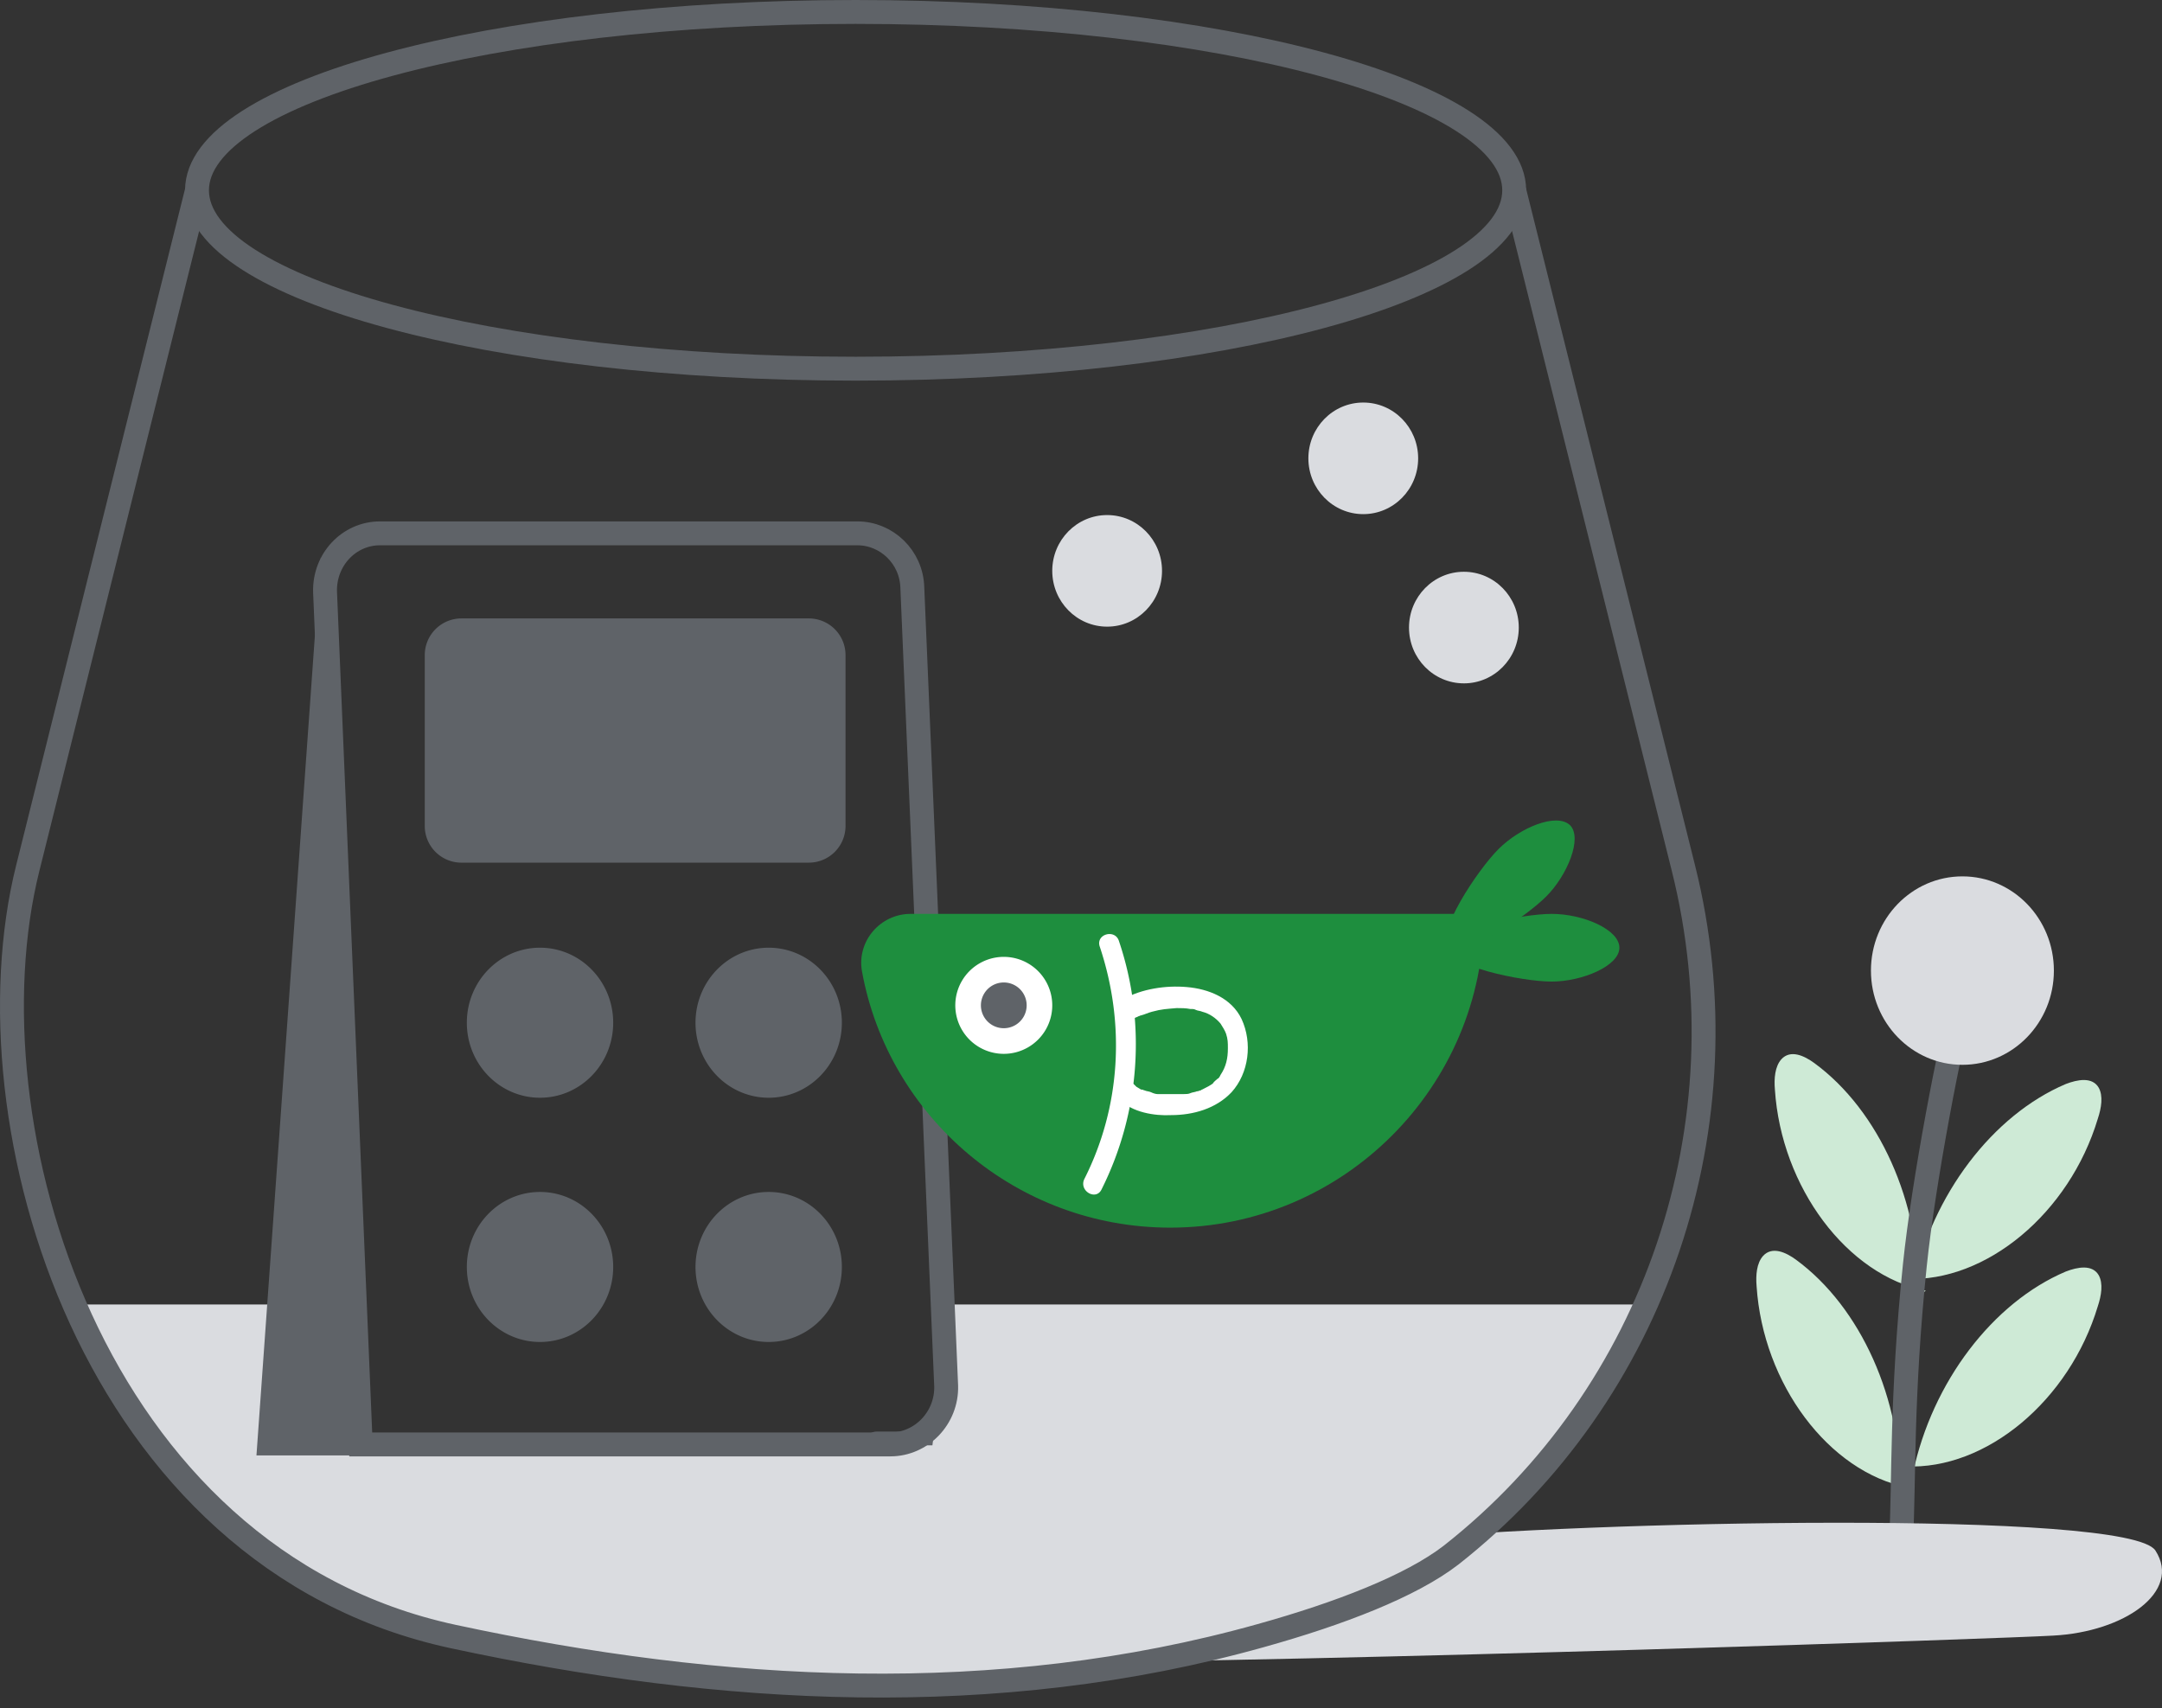 <svg xmlns="http://www.w3.org/2000/svg" fill="none" aria-hidden="true" class="nViTIe" viewBox="0 0 181 143"><rect x="0" y="0" width="181" height="143" fill="#333333" stroke="none"/><path fill="#CEEAD6" d="M160.156 107.599c1.608-7.581 6.662-14.244 12.788-16.848.996-.382 2.221-.612 2.757.307.383.689.23 1.685-.076 2.603-2.374 7.888-9.343 13.708-16.082 13.402" class="VnOHwf-Ysl7Fe"/><path fill="#CEEAD6" d="M160.615 108.441c.153-7.734-3.293-15.469-8.731-19.45-.842-.613-1.991-1.15-2.756-.307-.536.612-.613 1.608-.536 2.527.536 8.194 6.049 15.546 12.635 16.848M160.156 123.298c1.608-7.581 6.662-14.244 12.788-16.847.996-.383 2.221-.613 2.757.306.383.689.23 1.685-.076 2.604-2.374 7.887-9.343 13.708-16.082 13.401M159.083 124.906c.153-7.734-3.293-15.469-8.73-19.451-.842-.613-1.991-1.149-2.757-.306-.536.612-.612 1.608-.536 2.527.536 8.194 6.05 15.546 12.636 16.847" class="VnOHwf-Ysl7Fe"/><path stroke="#5F6368" stroke-linecap="round" stroke-width="2" d="M73.39 120.848h26.038"/><path stroke="#5F6368" stroke-width="2" d="M164.521 82.558c-1.277 4.85-3.487 16.342-4.212 23.356-1.149 11.105-.894 18.252-1.149 22.974"/><path fill="#DADCE0" d="M164.291 89.144c4.229 0 7.658-3.532 7.658-7.888s-3.429-7.888-7.658-7.888c-4.23 0-7.658 3.532-7.658 7.888s3.428 7.888 7.658 7.888ZM84.189 139.227c28.64-.153 83.931-2.068 87.683-2.297 5.974-.307 10.798-3.676 8.577-7.122-2.221-3.446-48.168-2.451-63.408-.919 1.532.536-32.852 10.338-32.852 10.338Z"/><path fill="#DADCE0" d="M6.077 109.207c3.6 7.964 9.037 15.01 16.082 20.523 3.37 2.681 9.42 4.902 16.158 6.816 22.132 6.203 45.489 6.203 67.62-.077 6.663-1.837 12.559-4.135 15.929-6.739 7.045-5.513 12.482-12.635 16.082-20.523h-58.43L78.061 121h-47.48l-.23-11.793H6.078Z"/><path stroke="#5F6368" stroke-miterlimit="10" stroke-width="2" d="M71.63 30.866c30.451 0 55.137-6.686 55.137-14.933S102.081 1 71.63 1C41.178 1 16.492 7.686 16.492 15.933S41.178 30.866 71.63 30.866Z"/><path stroke="#5F6368" stroke-miterlimit="10" stroke-width="2" d="m126.767 15.933 14.167 56.745c5.361 21.443-2.297 44.034-19.451 57.512-3.37 2.603-9.343 4.901-15.929 6.739-22.131 6.203-45.182 4.901-67.62.076-30.249-6.509-40.97-42.884-35.61-64.327l14.168-56.745"/><path stroke="#5F6368" stroke-miterlimit="10" stroke-width="2" d="M74.54 120.924H30.2l-2.987-71.373c-.077-2.68 1.991-4.9 4.595-4.9h39.974c2.451 0 4.519 1.99 4.595 4.518l2.834 66.854c.076 2.68-2.068 4.901-4.672 4.901Z"/><path fill="#5F6368" d="m26.83 46.642-5.36 75.201h8.04l-2.68-75.201ZM45.21 91.9c3.383 0 6.126-2.812 6.126-6.28 0-3.468-2.743-6.28-6.127-6.28-3.383 0-6.126 2.812-6.126 6.28 0 3.468 2.743 6.28 6.126 6.28ZM45.21 112.347c3.383 0 6.126-2.811 6.126-6.279s-2.743-6.28-6.127-6.28c-3.383 0-6.126 2.812-6.126 6.28 0 3.468 2.743 6.279 6.126 6.279ZM64.354 91.9c3.383 0 6.126-2.812 6.126-6.28 0-3.468-2.743-6.28-6.126-6.28-3.384 0-6.127 2.812-6.127 6.28 0 3.468 2.743 6.28 6.127 6.28ZM64.354 112.347c3.383 0 6.126-2.811 6.126-6.279s-2.743-6.28-6.126-6.28c-3.384 0-6.127 2.812-6.127 6.28 0 3.468 2.743 6.279 6.127 6.279ZM67.724 72.22h-29.1a3.072 3.072 0 0 1-3.064-3.064v-14.32a3.072 3.072 0 0 1 3.064-3.063h29.1a3.072 3.072 0 0 1 3.063 3.063v14.32a3.072 3.072 0 0 1-3.063 3.063Z"/><path fill="#DADCE0" d="M92.689 52.462c2.537 0 4.594-2.092 4.594-4.672 0-2.58-2.057-4.67-4.594-4.67-2.538 0-4.595 2.09-4.595 4.67s2.057 4.672 4.595 4.672ZM122.555 57.21c2.537 0 4.595-2.092 4.595-4.671 0-2.58-2.058-4.672-4.595-4.672-2.538 0-4.595 2.092-4.595 4.672 0 2.58 2.057 4.67 4.595 4.67ZM114.131 43.042c2.538 0 4.595-2.092 4.595-4.671 0-2.58-2.057-4.672-4.595-4.672s-4.595 2.092-4.595 4.672c0 2.58 2.057 4.671 4.595 4.671Z"/><path fill="#1E8E3E" d="M124.24 76.508c0 14.473-11.793 26.267-26.267 26.267-12.865 0-23.586-9.267-25.807-21.443-.46-2.527 1.532-4.824 4.059-4.824h48.015Z" class="VnOHwf-Wvd9Cc"/><path fill="#1E8E3E" d="M135.574 79.341c0 1.532-3.14 2.834-5.667 2.834-2.527 0-8.73-1.302-8.73-2.834 0-1.531 6.203-2.833 8.73-2.833 2.604 0 5.667 1.302 5.667 2.833Z" class="VnOHwf-Wvd9Cc"/><path fill="#1E8E3E" d="M131.438 69.08c1.073 1.071-.229 4.211-1.991 5.972-1.838 1.838-7.122 5.284-8.194 4.212-1.072-1.072 2.374-6.356 4.212-8.194 1.762-1.76 4.825-3.063 5.973-1.99Z" class="VnOHwf-Wvd9Cc"/><path fill="#fff" d="M84.035 88.225a4.059 4.059 0 1 0 0-8.118 4.059 4.059 0 0 0 0 8.118ZM92.076 79.265c2.144 6.433 1.761 13.401-1.302 19.451-.46.996.996 1.838 1.455.843 3.216-6.433 3.753-13.938 1.455-20.754-.306-1.072-1.99-.612-1.608.46Z"/><path fill="#fff" d="M94.986 85.237c.077-.076.23-.076.307-.153.153-.076-.154.077 0 0 .076 0 .153-.076.23-.076.306-.077.612-.23.918-.307.843-.23 1.226-.23 2.068-.306.383 0 .766 0 1.149.077h.153c.076 0 .153 0 .306.076.153.077.383.077.536.153.613.154 1.149.536 1.532.996.153.23.383.612.459.842.153.46.153.766.153 1.225 0 .843-.153 1.532-.612 2.221l-.077.153c-.076.077-.076.154-.153.154-.077.076-.383.306-.383.382-.153.154-.612.383-.919.537-.076.076 0 0 0 0-.076 0-.076.076-.153.076s-.153.077-.306.077c-.153.076-.383.076-.536.153-.154.077-.383.077-.536.077-.077 0 0 0 0 0h-2.068c-.153 0 0 0 0 0H96.9c-.153 0-.383-.077-.536-.154-.153-.076-.383-.076-.536-.153-.077 0-.153-.076-.23-.076.153.076 0 0-.077 0-.153-.077-.23-.154-.383-.23-.153-.077.077.076 0 0l-.153-.153c-.766-.843-1.99.383-1.225 1.225.996 1.072 2.91 1.378 4.288 1.302 1.838 0 3.753-.536 5.055-1.915 1.455-1.608 1.761-4.135.842-6.126-.842-1.761-2.757-2.527-4.595-2.68-1.761-.153-3.752.153-5.284.995-.919.613 0 2.144.92 1.608Z"/><path fill="#5F6368" d="M84.036 86.08a1.915 1.915 0 1 0 0-3.83 1.915 1.915 0 0 0 0 3.83Z"/></svg>